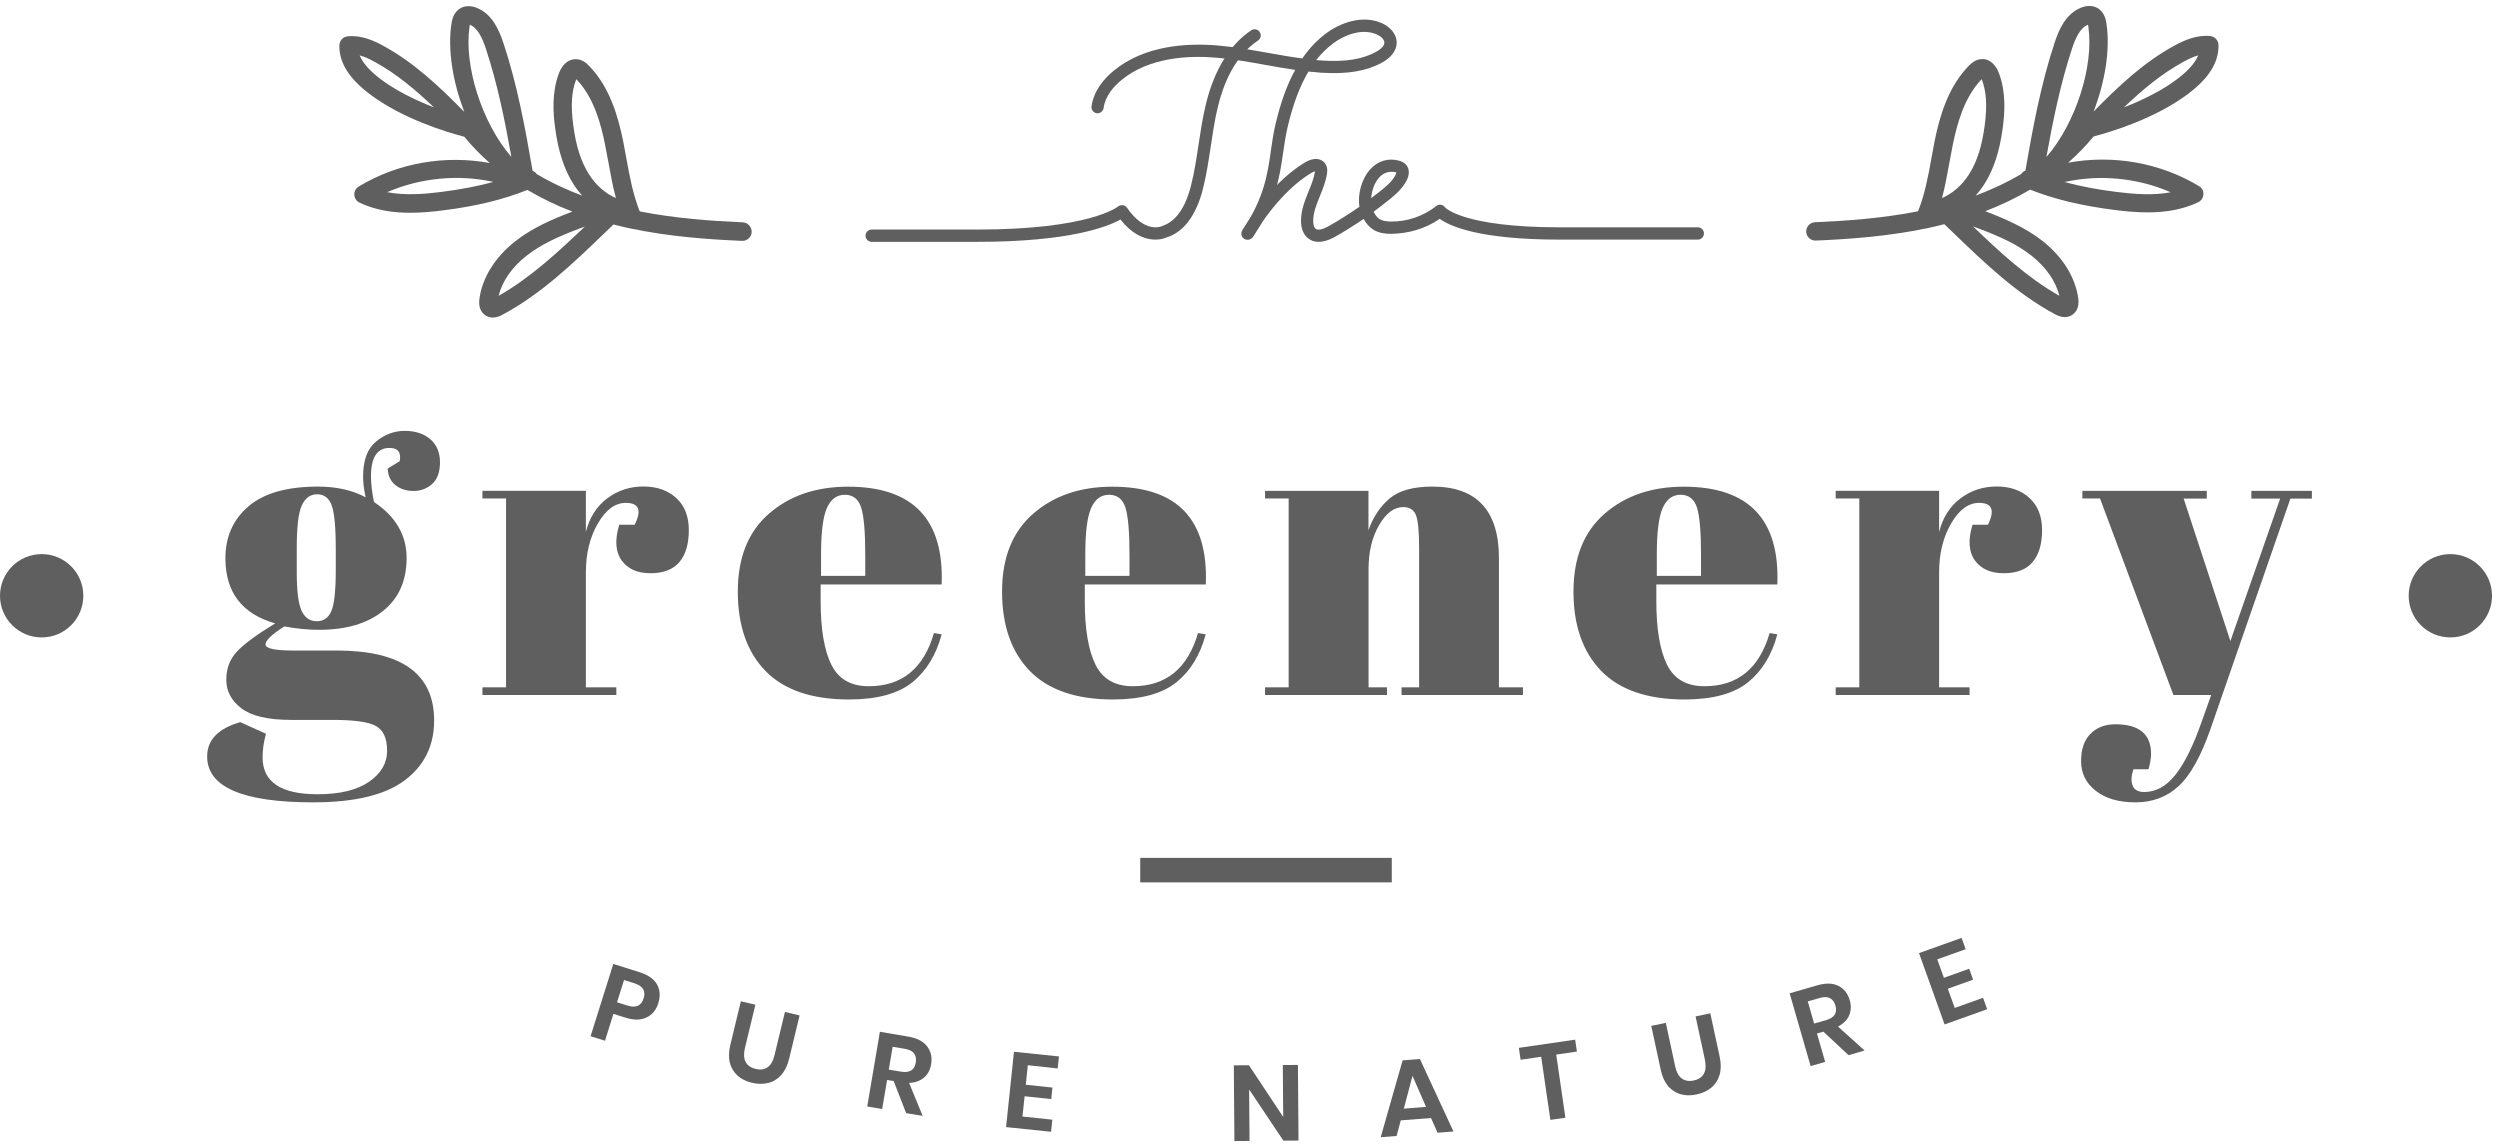 <svg width="153" height="70" viewBox="0 0 153 70" fill="none" xmlns="http://www.w3.org/2000/svg">
<g id="Group">
<g id="Group_2">
<g id="Group_3">
<path id="Vector" d="M23.727 28.674L24.461 28.226C24.569 27.683 24.354 27.414 23.834 27.414C23.082 27.414 22.705 27.993 22.705 29.146C22.705 29.599 22.765 30.125 22.89 30.722C24.222 31.612 24.885 32.759 24.885 34.15C24.885 35.542 24.401 36.623 23.44 37.393C22.478 38.163 21.171 38.545 19.528 38.545C18.848 38.545 18.137 38.474 17.402 38.337C16.632 38.826 16.25 39.196 16.25 39.441C16.25 39.686 16.811 39.812 17.928 39.812H20.609C24.581 39.812 26.569 41.239 26.569 44.093C26.569 45.634 25.972 46.852 24.772 47.754C23.571 48.656 21.702 49.104 19.164 49.104C14.84 49.104 12.678 48.166 12.678 46.297C12.678 45.282 13.353 44.583 14.703 44.195L16.279 44.906C16.136 45.413 16.07 45.897 16.07 46.351C16.07 47.856 17.193 48.608 19.433 48.608C20.8 48.608 21.851 48.351 22.586 47.844C23.32 47.336 23.691 46.703 23.691 45.951C23.691 45.198 23.47 44.697 23.022 44.44C22.574 44.183 21.684 44.058 20.358 44.058H17.814C16.399 44.058 15.384 43.819 14.769 43.347C14.153 42.875 13.849 42.29 13.849 41.603C13.849 40.91 14.07 40.331 14.506 39.871C14.942 39.405 15.724 38.832 16.841 38.151C14.81 37.572 13.795 36.246 13.795 34.162C13.795 32.848 14.267 31.791 15.211 30.985C16.154 30.179 17.576 29.779 19.463 29.779C20.597 29.779 21.571 30 22.377 30.436C22.269 29.964 22.222 29.534 22.222 29.152C22.222 28.172 22.484 27.462 23.01 27.026C23.535 26.59 24.121 26.369 24.772 26.369C25.423 26.369 25.942 26.542 26.336 26.882C26.73 27.223 26.927 27.695 26.927 28.286C26.927 28.883 26.772 29.325 26.456 29.611C26.139 29.898 25.757 30.047 25.315 30.047C24.867 30.047 24.503 29.928 24.21 29.695C23.9 29.45 23.744 29.116 23.727 28.674ZM18.161 33.589V35.004C18.161 36.175 18.262 36.975 18.465 37.393C18.668 37.811 18.973 38.02 19.385 38.02C19.797 38.02 20.096 37.817 20.275 37.405C20.46 36.993 20.549 36.151 20.549 34.873V33.589C20.549 32.221 20.46 31.325 20.287 30.895C20.113 30.465 19.821 30.25 19.409 30.25C18.997 30.25 18.686 30.471 18.477 30.919C18.262 31.367 18.161 32.257 18.161 33.589Z" fill="#5F5F5F"/>
<path id="Vector_2" d="M38.298 30.776C37.647 30.776 37.08 31.194 36.59 32.036C36.1 32.878 35.855 33.875 35.855 35.028V42.063H37.719V42.535H29.525V42.063H30.97V30.507H29.525V30.035H35.855V32.556C36.082 31.666 36.518 30.979 37.169 30.495C37.814 30.012 38.555 29.773 39.373 29.773C40.197 29.773 40.866 30.006 41.38 30.471C41.893 30.937 42.156 31.594 42.156 32.442C42.156 33.29 41.965 33.941 41.577 34.401C41.188 34.855 40.603 35.082 39.803 35.082C39.003 35.082 38.417 34.819 38.041 34.293C37.665 33.768 37.617 33.039 37.898 32.114H38.841C39.289 31.224 39.104 30.776 38.298 30.776Z" fill="#5F5F5F"/>
<path id="Vector_3" d="M46.844 41.06C45.715 39.895 45.154 38.277 45.154 36.205C45.154 34.132 45.787 32.544 47.059 31.439C48.325 30.334 49.943 29.785 51.902 29.785C55.873 29.785 57.784 31.779 57.629 35.769H50.224V36.796C50.224 38.51 50.445 39.806 50.881 40.684C51.317 41.561 52.081 41.997 53.168 41.997C55.199 41.997 56.53 40.91 57.157 38.743L57.629 38.82C57.295 40.08 56.697 41.06 55.832 41.758C54.966 42.457 53.664 42.809 51.932 42.809C49.669 42.803 47.972 42.218 46.844 41.06ZM50.248 35.243H52.953V33.959C52.953 32.544 52.87 31.576 52.702 31.057C52.535 30.543 52.201 30.28 51.705 30.28C51.203 30.28 50.839 30.555 50.6 31.105C50.361 31.654 50.248 32.603 50.248 33.953V35.243Z" fill="#5F5F5F"/>
<path id="Vector_4" d="M63.022 41.06C61.893 39.895 61.326 38.277 61.326 36.205C61.326 34.132 61.959 32.544 63.231 31.439C64.497 30.334 66.115 29.785 68.074 29.785C72.046 29.785 73.957 31.779 73.795 35.769H66.39V36.796C66.39 38.51 66.611 39.806 67.047 40.684C67.483 41.561 68.247 41.997 69.328 41.997C71.359 41.997 72.691 40.91 73.317 38.743L73.789 38.82C73.455 40.08 72.858 41.06 71.992 41.758C71.126 42.457 69.824 42.809 68.092 42.809C65.841 42.803 64.151 42.218 63.022 41.06ZM66.42 35.243H69.125V33.959C69.125 32.544 69.042 31.576 68.874 31.057C68.707 30.543 68.373 30.28 67.877 30.28C67.376 30.28 67.011 30.555 66.772 31.105C66.533 31.654 66.42 32.603 66.42 33.953V35.243Z" fill="#5F5F5F"/>
<path id="Vector_5" d="M77.42 30.041H83.75V32.454C84.031 31.648 84.461 31.003 85.034 30.513C85.614 30.023 86.486 29.779 87.662 29.779C90.373 29.779 91.735 31.242 91.735 34.162V42.063H93.204V42.535H85.775V42.063H86.85V33.529C86.85 32.478 86.778 31.803 86.641 31.492C86.504 31.188 86.247 31.033 85.882 31.033C85.321 31.033 84.825 31.403 84.401 32.138C83.971 32.872 83.756 33.768 83.756 34.813V42.063H84.885V42.535H77.42V42.063H78.865V30.507H77.42V30.041Z" fill="#5F5F5F"/>
<path id="Vector_6" d="M97.993 41.06C96.865 39.895 96.297 38.277 96.297 36.205C96.297 34.132 96.93 32.544 98.202 31.439C99.469 30.334 101.087 29.785 103.046 29.785C107.017 29.785 108.928 31.779 108.773 35.769H101.368V36.796C101.368 38.51 101.589 39.806 102.024 40.684C102.46 41.561 103.225 41.997 104.312 41.997C106.342 41.997 107.674 40.91 108.301 38.743L108.773 38.82C108.438 40.08 107.841 41.06 106.975 41.758C106.109 42.457 104.807 42.809 103.076 42.809C100.818 42.803 99.122 42.218 97.993 41.06ZM101.397 35.243H104.103V33.959C104.103 32.544 104.019 31.576 103.852 31.057C103.685 30.543 103.35 30.28 102.855 30.28C102.353 30.28 101.989 30.555 101.75 31.105C101.511 31.654 101.397 32.603 101.397 33.953V35.243Z" fill="#5F5F5F"/>
<path id="Vector_7" d="M121.117 30.776C120.472 30.776 119.899 31.194 119.409 32.036C118.919 32.878 118.674 33.875 118.674 35.028V42.063H120.538V42.535H112.344V42.063H113.789V30.507H112.344V30.035H118.674V32.556C118.901 31.666 119.337 30.979 119.988 30.495C120.633 30.012 121.374 29.773 122.192 29.773C123.016 29.773 123.685 30.006 124.198 30.471C124.712 30.937 124.975 31.594 124.975 32.442C124.975 33.29 124.784 33.941 124.395 34.401C124.013 34.855 123.422 35.082 122.622 35.082C121.828 35.082 121.236 34.819 120.86 34.293C120.484 33.768 120.436 33.039 120.717 32.114H121.66C122.102 31.224 121.917 30.776 121.117 30.776Z" fill="#5F5F5F"/>
<path id="Vector_8" d="M127.441 30.513V30.042H135.055V30.513H133.64L136.5 39.232L139.546 30.513H137.784V30.042H141.487V30.513H140.173L135.264 44.667C134.685 46.309 134.04 47.462 133.323 48.119C132.607 48.776 131.729 49.104 130.695 49.104C129.662 49.104 128.85 48.865 128.253 48.393C127.656 47.922 127.363 47.318 127.363 46.584C127.363 45.849 127.554 45.288 127.942 44.906C128.325 44.517 128.832 44.326 129.465 44.326C130.916 44.326 131.645 44.93 131.645 46.136C131.645 46.399 131.591 46.715 131.49 47.08H130.57C130.427 47.48 130.415 47.814 130.516 48.077C130.624 48.34 130.857 48.471 131.227 48.471C131.944 48.471 132.583 48.119 133.144 47.408C133.705 46.697 134.237 45.616 134.744 44.165L135.324 42.535H133.013L128.522 30.507H127.441V30.513Z" fill="#5F5F5F"/>
</g>
</g>
<g id="Group_4">
<g id="Group_5">
<path id="Vector_9" d="M76.345 14.675C76.274 14.675 76.202 14.658 76.136 14.61C75.963 14.496 75.921 14.263 76.035 14.09C77.361 12.143 77.576 10.656 77.779 9.217C77.856 8.698 77.928 8.16 78.059 7.611C78.37 6.285 78.764 5.186 79.266 4.278C78.656 4.189 78.047 4.081 77.456 3.974C76.483 3.801 75.474 3.621 74.476 3.532C72.75 3.383 70.326 3.496 68.618 4.911C68.182 5.276 67.638 5.861 67.543 6.607C67.513 6.81 67.322 6.954 67.125 6.93C66.922 6.906 66.772 6.715 66.802 6.512C66.934 5.526 67.603 4.786 68.146 4.338C70.051 2.761 72.673 2.624 74.548 2.785C75.575 2.875 76.602 3.06 77.594 3.233C78.286 3.359 78.991 3.484 79.702 3.574C80.12 2.965 80.603 2.457 81.147 2.051C82.013 1.4 83.368 0.892 84.557 1.412C85.005 1.609 85.483 2.027 85.477 2.618C85.471 3.084 85.154 3.514 84.581 3.83C83.625 4.356 82.461 4.547 80.89 4.452C80.621 4.434 80.347 4.41 80.078 4.38C79.546 5.27 79.128 6.392 78.8 7.784C78.68 8.297 78.609 8.793 78.531 9.325C78.31 10.848 78.083 12.424 76.662 14.514C76.584 14.622 76.465 14.675 76.345 14.675ZM80.55 3.675C80.675 3.687 80.806 3.693 80.932 3.705C82.347 3.795 83.386 3.627 84.216 3.174C84.366 3.09 84.724 2.869 84.724 2.612C84.724 2.403 84.491 2.206 84.252 2.105C83.35 1.716 82.287 2.134 81.589 2.654C81.207 2.941 80.866 3.281 80.55 3.675Z" fill="#5F5F5F"/>
<path id="Vector_10" d="M80.698 14.801C80.436 14.801 80.239 14.717 80.095 14.616C79.809 14.413 79.641 14.054 79.624 13.601C79.6 12.92 79.844 12.31 80.083 11.719C80.251 11.307 80.412 10.919 80.472 10.519C80.472 10.507 80.472 10.501 80.478 10.489C80.424 10.501 80.352 10.525 80.268 10.573C79.026 11.313 77.695 12.758 76.715 14.443C76.608 14.622 76.381 14.681 76.202 14.58C76.022 14.478 75.963 14.245 76.064 14.066C77.109 12.275 78.537 10.728 79.886 9.928C80.4 9.623 80.901 9.671 81.128 10.053C81.266 10.274 81.224 10.525 81.212 10.632C81.134 11.122 80.955 11.57 80.776 12.006C80.555 12.543 80.352 13.057 80.37 13.577C80.376 13.786 80.436 13.947 80.525 14.007C80.651 14.096 80.913 14.054 81.23 13.887C81.546 13.72 81.857 13.523 82.168 13.332L82.317 13.236C82.615 13.051 82.902 12.86 83.195 12.657C83.081 11.881 83.326 10.961 83.84 10.382C84.311 9.85 84.945 9.653 85.619 9.832C85.834 9.892 86.001 9.999 86.103 10.149C86.258 10.382 86.258 10.686 86.103 11.009C85.804 11.618 85.243 12.048 84.753 12.43L84.58 12.567C84.413 12.699 84.24 12.83 84.067 12.956C84.144 13.123 84.264 13.314 84.449 13.421C84.604 13.511 84.813 13.553 85.124 13.559C86.121 13.571 87.112 13.23 87.901 12.609C87.984 12.543 88.08 12.514 88.187 12.531C88.289 12.549 88.378 12.603 88.438 12.693C88.438 12.693 89.513 13.911 95.431 13.911H103.905C104.114 13.911 104.282 14.078 104.282 14.287C104.282 14.496 104.114 14.664 103.905 14.664H95.431C90.522 14.664 88.725 13.839 88.11 13.392C87.232 14.001 86.199 14.299 85.118 14.311C84.813 14.311 84.419 14.275 84.073 14.072C83.828 13.923 83.613 13.696 83.457 13.397C83.219 13.559 82.98 13.72 82.735 13.869L82.585 13.965C82.263 14.168 81.935 14.371 81.6 14.55C81.23 14.735 80.937 14.801 80.698 14.801ZM85.171 10.513C84.867 10.513 84.61 10.632 84.395 10.877C84.12 11.188 83.947 11.666 83.917 12.125C83.977 12.078 84.043 12.03 84.102 11.982L84.282 11.845C84.73 11.498 85.195 11.14 85.416 10.686C85.452 10.608 85.458 10.561 85.458 10.549C85.362 10.519 85.267 10.513 85.171 10.513Z" fill="#5F5F5F"/>
</g>
<path id="Vector_11" d="M59.797 14.801H53.347C53.138 14.801 52.971 14.634 52.971 14.425C52.971 14.216 53.138 14.049 53.347 14.049H59.797C66.688 14.049 68.396 12.657 68.414 12.645C68.498 12.573 68.605 12.55 68.707 12.556C68.814 12.568 68.91 12.627 68.97 12.711C70.062 14.299 71.066 13.863 71.102 13.84C72.147 13.517 72.642 12.335 72.881 11.391C73.096 10.555 73.228 9.683 73.353 8.835C73.478 8.017 73.604 7.175 73.807 6.351C74.314 4.273 75.27 2.72 76.578 1.854C76.751 1.74 76.984 1.788 77.097 1.961C77.211 2.135 77.163 2.367 76.99 2.481C75.539 3.436 74.852 5.21 74.535 6.53C74.344 7.318 74.219 8.148 74.1 8.949C73.968 9.814 73.837 10.704 73.616 11.576C73.204 13.195 72.427 14.222 71.376 14.538C71.37 14.544 69.973 15.207 68.57 13.434C67.775 13.881 65.452 14.801 59.797 14.801Z" fill="#5F5F5F"/>
</g>
<g id="Group_6">
<path id="Vector_12" d="M37.54 62.051L37.027 63.693L36.143 63.418L37.534 58.993L39.147 59.501C39.666 59.668 40.025 59.913 40.21 60.247C40.395 60.581 40.425 60.964 40.287 61.394C40.156 61.818 39.911 62.11 39.559 62.272C39.206 62.439 38.777 62.439 38.275 62.278L37.54 62.051ZM39.386 61.107C39.457 60.886 39.451 60.695 39.362 60.54C39.278 60.384 39.099 60.265 38.824 60.175L38.191 59.978L37.761 61.34L38.394 61.537C38.914 61.704 39.242 61.561 39.386 61.107Z" fill="#5F5F5F"/>
<path id="Vector_13" d="M46.23 61.489L45.591 64.135C45.507 64.487 45.519 64.774 45.632 64.989C45.746 65.204 45.949 65.347 46.242 65.419C46.534 65.49 46.773 65.454 46.976 65.317C47.173 65.18 47.316 64.935 47.4 64.577L48.039 61.931L48.935 62.146L48.296 64.792C48.194 65.21 48.033 65.544 47.806 65.795C47.579 66.046 47.316 66.207 47.006 66.279C46.695 66.35 46.367 66.35 46.021 66.267C45.477 66.135 45.089 65.873 44.844 65.466C44.599 65.066 44.551 64.553 44.701 63.926L45.34 61.28L46.23 61.489Z" fill="#5F5F5F"/>
<path id="Vector_14" d="M55.456 68.124L54.692 66.159L54.292 66.094L53.987 67.873L53.074 67.718L53.85 63.144L55.594 63.442C56.125 63.532 56.507 63.729 56.74 64.039C56.973 64.344 57.057 64.708 56.985 65.132C56.925 65.479 56.782 65.753 56.549 65.95C56.316 66.147 56.012 66.261 55.636 66.273L56.466 68.291L55.456 68.124ZM54.393 65.461L55.146 65.586C55.665 65.676 55.97 65.49 56.047 65.025C56.083 64.804 56.047 64.625 55.946 64.475C55.839 64.332 55.653 64.236 55.385 64.189L54.632 64.063L54.393 65.461Z" fill="#5F5F5F"/>
<path id="Vector_15" d="M62.903 65.192L62.778 66.386L64.408 66.559L64.337 67.264L62.706 67.091L62.575 68.333L64.402 68.524L64.325 69.265L61.572 68.978L62.055 64.368L64.808 64.654L64.731 65.389L62.903 65.192Z" fill="#5F5F5F"/>
<path id="Vector_16" d="M79.469 69.802L78.543 69.808L76.447 66.673L76.471 69.826L75.546 69.832L75.51 65.198L76.435 65.192L78.532 68.357L78.508 65.18L79.433 65.174L79.469 69.802Z" fill="#5F5F5F"/>
<path id="Vector_17" d="M87.579 68.423L85.728 68.566L85.471 69.521L84.498 69.599L85.841 64.893L86.898 64.81L88.953 69.247L87.979 69.324L87.579 68.423ZM87.275 67.742L86.445 65.843L85.913 67.849L87.275 67.742Z" fill="#5F5F5F"/>
<path id="Vector_18" d="M96.399 63.627L96.507 64.356L95.241 64.541L95.802 68.405L94.883 68.536L94.321 64.672L93.061 64.857L92.954 64.129L96.399 63.627Z" fill="#5F5F5F"/>
<path id="Vector_19" d="M101.947 62.6L102.521 65.257C102.598 65.616 102.73 65.861 102.927 66.004C103.118 66.147 103.369 66.189 103.661 66.124C103.954 66.064 104.157 65.926 104.276 65.711C104.396 65.502 104.414 65.216 104.342 64.863L103.769 62.206L104.671 62.015L105.244 64.672C105.333 65.09 105.333 65.461 105.238 65.783C105.142 66.106 104.975 66.368 104.73 66.565C104.485 66.768 104.187 66.906 103.835 66.977C103.291 67.097 102.819 67.025 102.425 66.768C102.031 66.512 101.762 66.07 101.631 65.443L101.058 62.785L101.947 62.6Z" fill="#5F5F5F"/>
<path id="Vector_20" d="M113.133 64.577L111.592 63.137L111.198 63.251L111.7 64.989L110.81 65.246L109.526 60.791L111.222 60.301C111.741 60.151 112.171 60.163 112.512 60.337C112.858 60.51 113.085 60.802 113.205 61.215C113.3 61.549 113.288 61.859 113.169 62.14C113.049 62.421 112.822 62.648 112.488 62.827L114.112 64.29L113.133 64.577ZM111.025 62.642L111.759 62.433C112.267 62.283 112.458 61.991 112.327 61.537C112.267 61.322 112.153 61.173 111.998 61.089C111.837 61.005 111.628 60.999 111.371 61.077L110.637 61.286L111.025 62.642Z" fill="#5F5F5F"/>
<path id="Vector_21" d="M118.561 58.712L118.967 59.841L120.514 59.286L120.753 59.955L119.206 60.51L119.63 61.686L121.362 61.065L121.613 61.764L119.009 62.696L117.444 58.33L120.048 57.399L120.299 58.091L118.561 58.712Z" fill="#5F5F5F"/>
</g>
<path id="Vector_22" d="M85.177 52.502H69.782V54.001H85.177V52.502Z" fill="#5F5F5F"/>
<path id="Vector_23" d="M45.458 13.607C43.523 13.523 41.344 13.368 39.152 12.938C38.752 11.934 38.543 10.86 38.34 9.725C38.274 9.361 38.208 8.996 38.137 8.638C37.838 7.175 37.33 5.324 36.029 4.01C35.921 3.902 35.646 3.622 35.24 3.622C35.234 3.622 35.234 3.622 35.228 3.622C34.792 3.622 34.428 3.926 34.219 4.452C33.753 5.652 33.855 6.954 33.974 7.832C34.165 9.259 34.518 10.346 35.079 11.242C35.246 11.511 35.437 11.755 35.64 11.976C34.769 11.654 33.813 11.224 32.852 10.656C32.786 10.561 32.696 10.489 32.595 10.453C32.147 7.862 31.663 5.204 30.815 2.654C30.528 1.788 30.11 0.857 29.179 0.48C28.82 0.337 28.468 0.343 28.187 0.498C27.734 0.755 27.656 1.263 27.626 1.46C27.387 3.06 27.716 5.025 28.414 6.846C26.933 5.341 25.369 3.843 23.446 2.797C22.866 2.481 22.096 2.135 21.272 2.224C20.991 2.254 20.776 2.487 20.77 2.774C20.746 3.825 21.355 4.798 22.634 5.765C24.622 7.264 27.31 8.083 28.414 8.369C28.88 8.937 29.4 9.474 29.973 9.976C27.244 9.474 24.353 9.964 21.953 11.415C21.774 11.522 21.672 11.72 21.684 11.922C21.696 12.126 21.815 12.311 22 12.4C22.986 12.872 24.055 13.021 25.112 13.021C25.805 13.021 26.491 12.956 27.136 12.872C29.173 12.615 30.815 12.209 32.278 11.624C33.132 12.126 34.046 12.573 35.031 12.95C33.831 13.404 32.577 13.941 31.52 14.777C30.296 15.745 29.519 16.987 29.34 18.283C29.25 18.916 29.549 19.202 29.734 19.316C29.878 19.405 30.027 19.435 30.164 19.435C30.433 19.435 30.666 19.31 30.761 19.256C33.126 17.99 35.079 16.109 36.966 14.293L37.545 13.738C37.892 13.828 38.232 13.905 38.579 13.983C38.59 13.989 38.602 13.989 38.62 13.989C40.991 14.485 43.338 14.652 45.416 14.741C45.422 14.741 45.434 14.741 45.44 14.741C45.739 14.741 45.99 14.502 46.002 14.204C46.014 13.887 45.769 13.624 45.458 13.607ZM23.308 4.852C22.634 4.344 22.204 3.86 22.012 3.389C22.329 3.472 22.634 3.622 22.914 3.777C24.264 4.511 25.446 5.509 26.557 6.572C25.279 6.076 24.139 5.479 23.308 4.852ZM35.264 4.858C35.264 4.852 35.264 4.852 35.27 4.846C36.339 5.951 36.775 7.569 37.032 8.865C37.103 9.217 37.169 9.576 37.235 9.934C37.366 10.656 37.498 11.397 37.695 12.12C37.05 11.845 36.459 11.331 36.029 10.639C35.557 9.886 35.252 8.943 35.085 7.676C34.924 6.464 34.977 5.598 35.264 4.858ZM28.737 1.615C28.743 1.573 28.749 1.537 28.755 1.513C29.256 1.717 29.537 2.379 29.74 2.995C30.445 5.132 30.899 7.378 31.293 9.588C31.281 9.576 31.269 9.57 31.257 9.558C29.489 7.491 28.384 4.022 28.737 1.615ZM26.993 11.749C25.942 11.881 24.777 11.97 23.697 11.761C25.721 10.883 28.05 10.656 30.194 11.134C29.244 11.397 28.187 11.594 26.993 11.749ZM30.517 18.104C30.732 17.214 31.329 16.354 32.218 15.655C33.108 14.956 34.153 14.485 35.443 13.995C35.563 13.953 35.676 13.905 35.79 13.869C34.159 15.422 32.463 16.999 30.517 18.104Z" fill="#5F5F5F"/>
<path id="Vector_24" d="M134.589 11.397C132.189 9.946 129.304 9.456 126.569 9.958C127.142 9.456 127.662 8.919 128.128 8.351C129.232 8.065 131.914 7.246 133.908 5.747C135.186 4.786 135.796 3.807 135.772 2.756C135.766 2.475 135.551 2.236 135.27 2.206C134.434 2.123 133.67 2.469 133.096 2.779C131.173 3.825 129.609 5.318 128.128 6.828C128.826 5.007 129.155 3.048 128.916 1.448C128.886 1.257 128.814 0.743 128.355 0.486C128.074 0.331 127.722 0.325 127.363 0.468C126.432 0.845 126.014 1.776 125.733 2.642C124.891 5.186 124.407 7.85 123.953 10.441C123.846 10.477 123.762 10.555 123.697 10.65C122.735 11.218 121.779 11.648 120.908 11.97C121.111 11.743 121.296 11.498 121.463 11.236C122.024 10.34 122.377 9.253 122.568 7.826C122.687 6.948 122.789 5.646 122.323 4.446C122.114 3.914 121.726 3.592 121.302 3.616C120.896 3.621 120.621 3.902 120.513 4.004C119.206 5.323 118.698 7.169 118.399 8.632C118.328 8.996 118.262 9.361 118.196 9.725C117.993 10.86 117.784 11.928 117.384 12.932C115.192 13.362 113.013 13.517 111.078 13.601C110.767 13.613 110.528 13.875 110.54 14.186C110.552 14.49 110.803 14.723 111.102 14.723C111.108 14.723 111.12 14.723 111.126 14.723C113.204 14.634 115.551 14.466 117.922 13.971C117.934 13.971 117.946 13.965 117.957 13.965C118.304 13.893 118.644 13.81 118.991 13.72L119.564 14.269C121.451 16.085 123.404 17.966 125.769 19.232C125.864 19.286 126.097 19.405 126.366 19.405C126.503 19.405 126.653 19.375 126.796 19.286C126.981 19.172 127.28 18.892 127.19 18.259C127.011 16.969 126.235 15.721 125.01 14.753C123.953 13.923 122.699 13.386 121.499 12.926C122.478 12.55 123.392 12.108 124.246 11.606C125.709 12.191 127.357 12.585 129.4 12.848C130.045 12.932 130.731 12.997 131.424 12.997C132.475 12.997 133.55 12.848 134.53 12.376C134.715 12.287 134.84 12.102 134.846 11.899C134.87 11.701 134.768 11.504 134.589 11.397ZM133.634 3.777C133.914 3.627 134.219 3.472 134.53 3.389C134.338 3.86 133.902 4.344 133.228 4.852C132.398 5.479 131.257 6.076 129.985 6.572C131.102 5.503 132.29 4.511 133.634 3.777ZM126.802 2.994C127.005 2.373 127.28 1.716 127.787 1.513C127.793 1.537 127.799 1.573 127.805 1.615C128.158 4.022 127.053 7.491 125.279 9.564C125.267 9.57 125.255 9.581 125.243 9.587C125.643 7.378 126.097 5.132 126.802 2.994ZM119.307 9.934C119.373 9.575 119.439 9.217 119.51 8.865C119.773 7.575 120.209 5.957 121.278 4.846C121.278 4.852 121.278 4.852 121.284 4.858C121.57 5.592 121.624 6.464 121.463 7.682C121.296 8.942 120.997 9.886 120.519 10.645C120.095 11.325 119.498 11.845 118.853 12.12C119.044 11.391 119.176 10.65 119.307 9.934ZM126.032 18.103C124.079 16.999 122.383 15.428 120.752 13.857C120.866 13.899 120.985 13.941 121.105 13.989C122.401 14.478 123.446 14.95 124.33 15.649C125.219 16.354 125.817 17.214 126.032 18.103ZM129.549 11.749C128.349 11.6 127.298 11.397 126.348 11.14C128.492 10.662 130.827 10.883 132.845 11.767C131.771 11.97 130.606 11.881 129.549 11.749Z" fill="#5F5F5F"/>
<path id="Vector_25" d="M2.55 39.011C3.959 39.011 5.1 37.87 5.1 36.461C5.1 35.053 3.959 33.911 2.55 33.911C1.142 33.911 0 35.053 0 36.461C0 37.87 1.142 39.011 2.55 39.011Z" fill="#5F5F5F"/>
<path id="Vector_26" d="M149.961 39.011C151.369 39.011 152.511 37.87 152.511 36.461C152.511 35.053 151.369 33.911 149.961 33.911C148.553 33.911 147.411 35.053 147.411 36.461C147.411 37.87 148.553 39.011 149.961 39.011Z" fill="#5F5F5F"/>
</g>
</svg>
